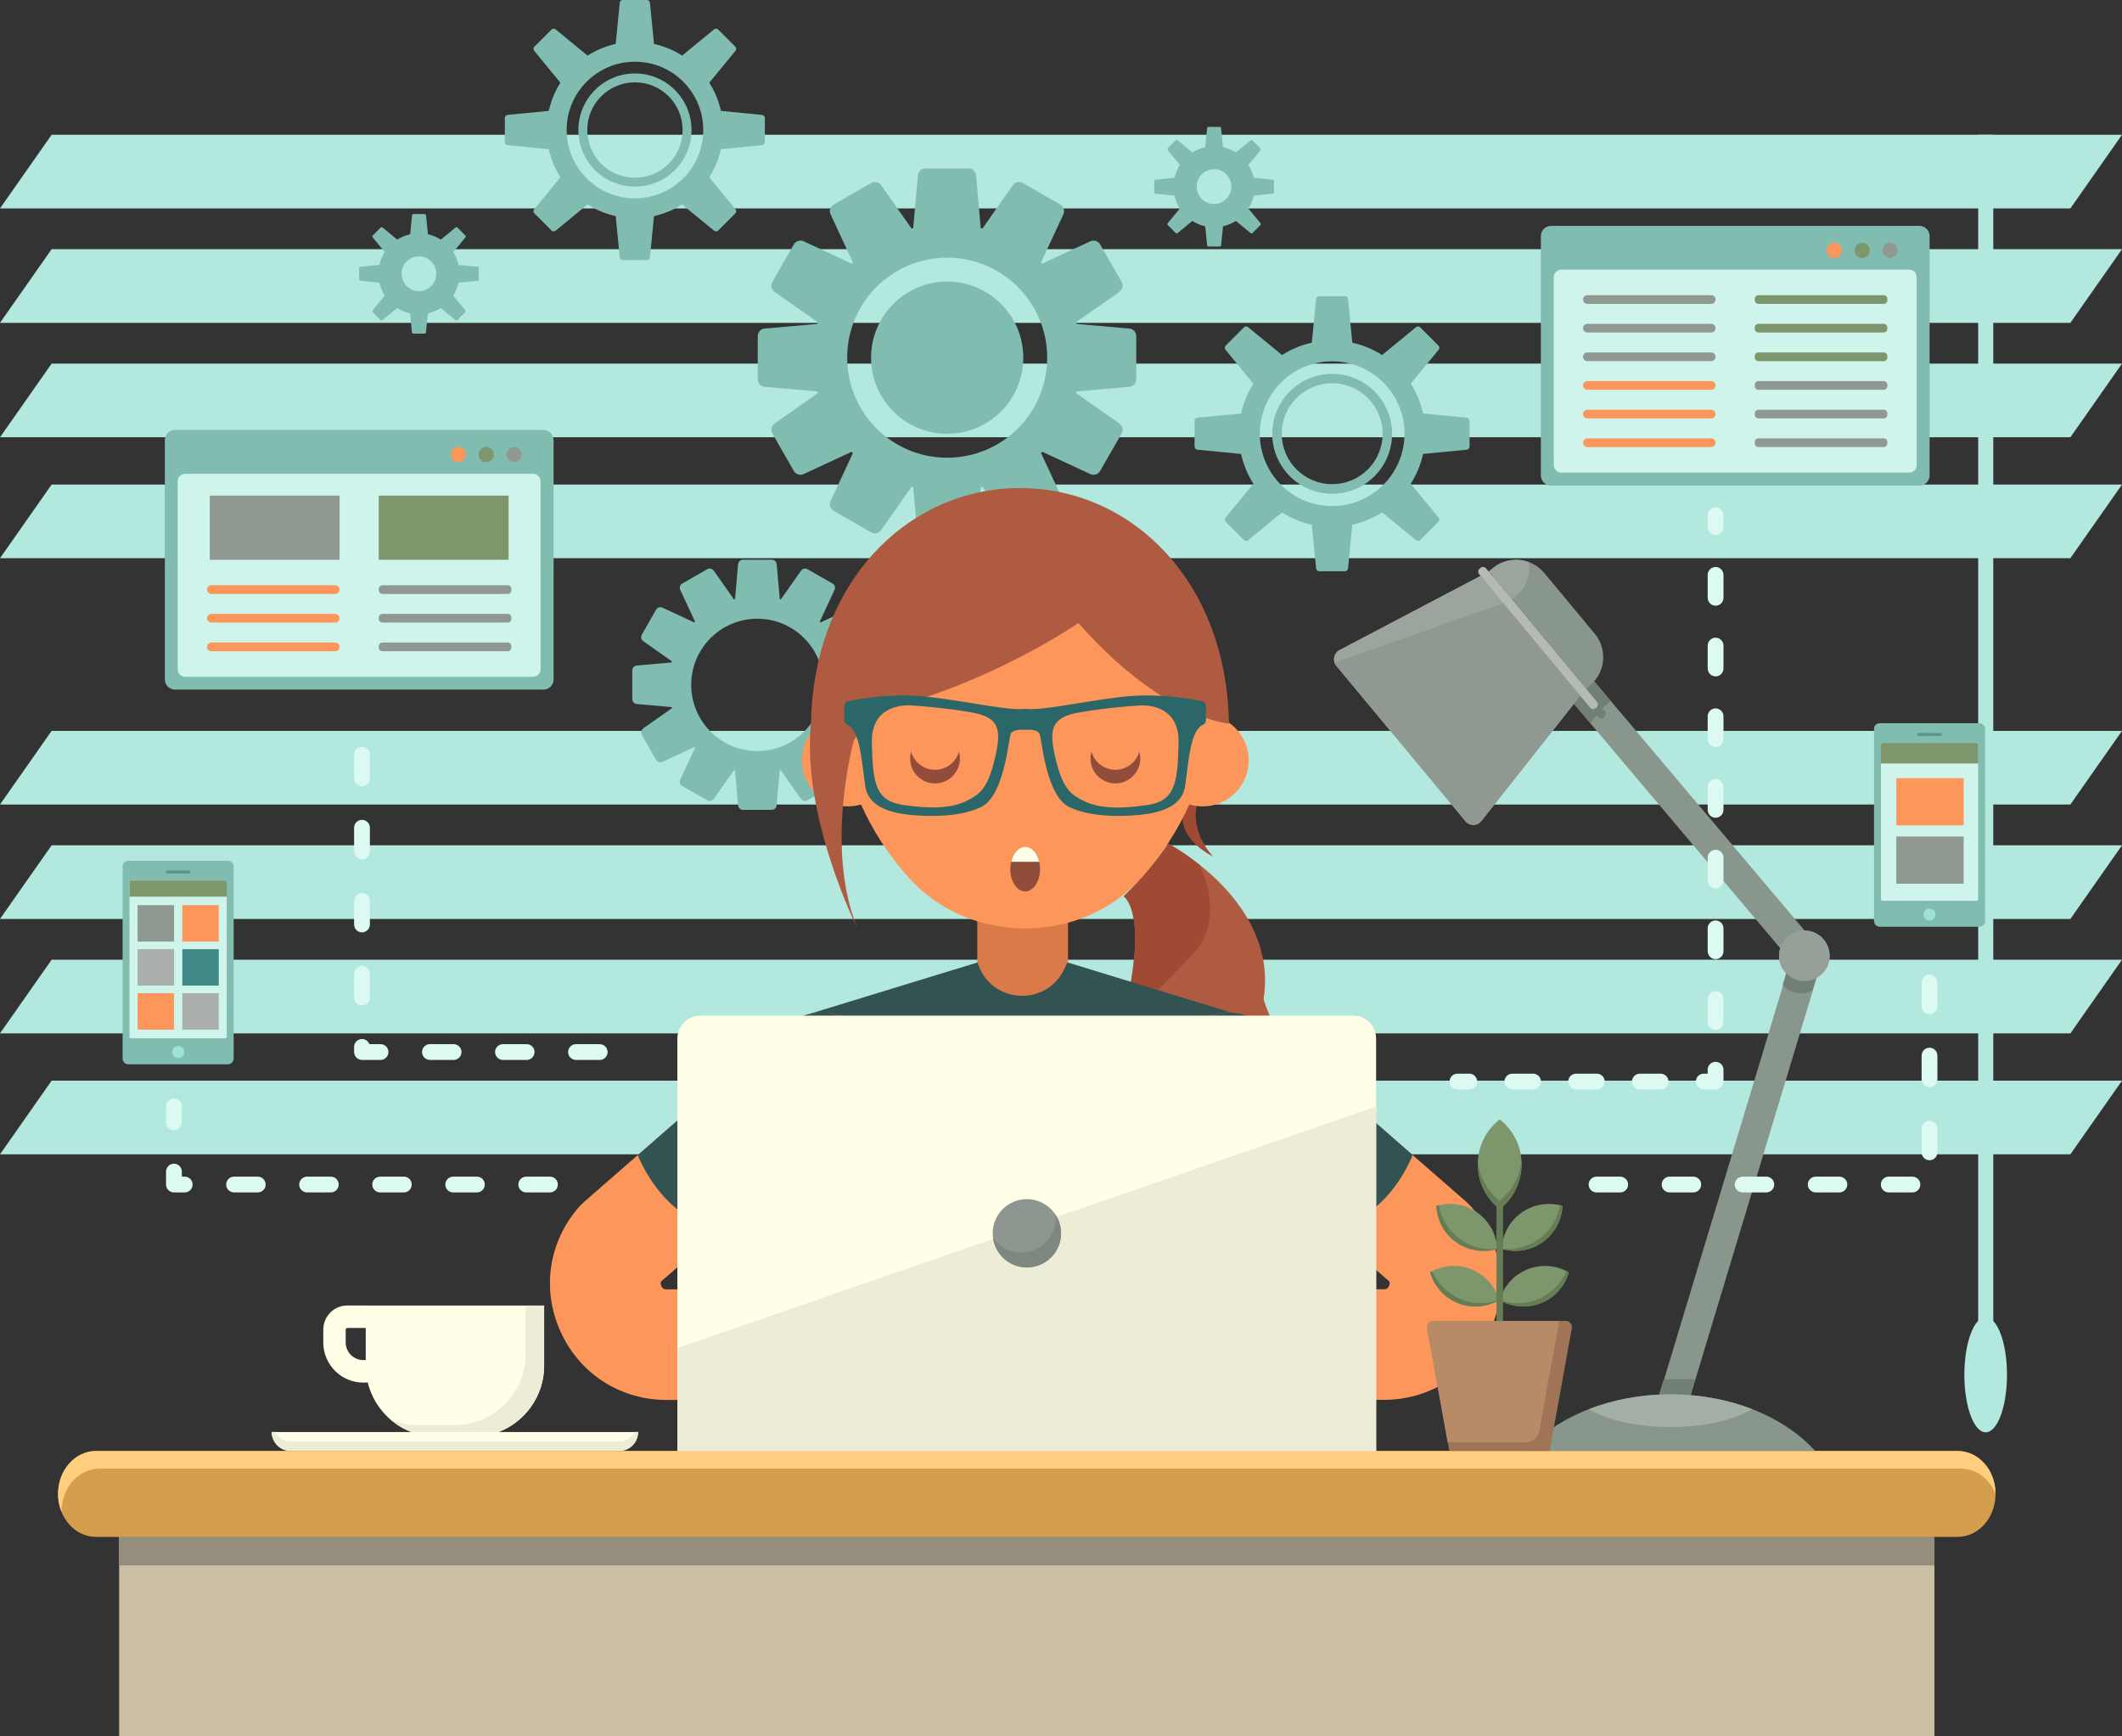 <?xml version="1.0" encoding="UTF-8" standalone="no"?>
<svg
   xmlns:dc="http://purl.org/dc/elements/1.1/"
   xmlns:cc="http://creativecommons.org/ns#"
   xmlns:rdf="http://www.w3.org/1999/02/22-rdf-syntax-ns#"
   xmlns:svg="http://www.w3.org/2000/svg"
   xmlns="http://www.w3.org/2000/svg"
   xmlns:sodipodi="http://sodipodi.sourceforge.net/DTD/sodipodi-0.dtd"
   xmlns:inkscape="http://www.inkscape.org/namespaces/inkscape"
   version="1.1"
   id="Layer_1"
   x="0px"
   y="0px"
   width="2149.6"
   height="1758.4"
   viewBox="0 0 2149.6 1758.4"
   xml:space="preserve"
   sodipodi:docname="developers.svg"
   inkscape:version="1.0.1 (0767f8302a, 2020-10-17)"><rect x="0" y="0" width="2149.6" height="1758.4" fill="#333333" stroke="none"/><defs
   id="defs405">
	
	
	
	
	
	
	
	
	
	
	
	
	
	
	
	
	
	
	
	
	
	
	
	
	
	
	
	
</defs><sodipodi:namedview
   pagecolor="#ffffff"
   bordercolor="#666666"
   borderopacity="1"
   objecttolerance="10"
   gridtolerance="10"
   guidetolerance="10"
   inkscape:pageopacity="0"
   inkscape:pageshadow="2"
   inkscape:window-width="2880"
   inkscape:window-height="1551"
   id="namedview403"
   showgrid="false"
   fit-margin-top="0"
   fit-margin-left="0"
   fit-margin-right="0"
   fit-margin-bottom="0"
   inkscape:zoom="0.43866667"
   inkscape:cx="1075.7"
   inkscape:cy="758.2"
   inkscape:window-x="1920"
   inkscape:window-y="0"
   inkscape:window-maximized="1"
   inkscape:current-layer="Layer_1" />
<style
   type="text/css"
   id="style2">
	.st0{fill:#9EE2D5;}
	.st1{fill:#B3E8DE;}
	.st2{fill:#80BCB0;}
	.st3{fill:#FFFFE7;}
	.st4{fill:#EDECD6;}
	.st5{fill:#D59E4C;}
	.st6{fill:#CABFA3;}
	.st7{fill:#968E7C;}
	.st8{fill:#FFCE7F;}
	.st9{fill:#DB7A49;}
	.st10{fill:#A04935;}
	.st11{fill:#AF5B41;}
	.st12{fill:#FD965B;}
	.st13{fill:#2B6668;}
	.st14{fill:#335352;}
	.st15{fill:#8D978F;}
	.st16{fill:#7E8780;}
	.st17{fill:#914C3A;}
	.st18{fill:#89968C;}
	.st19{fill:#97A098;}
	.st20{fill:#717F74;}
	.st21{fill:#B6BAB6;}
	.st22{fill:#9BA59D;}
	.st23{fill:#A3AFA5;}
	.st24{fill:#8F9991;}
	.st25{fill:#A07457;}
	.st26{fill:#B78B68;}
	.st27{fill:#7D966C;}
	.st28{fill:#667C55;}
	.st29{fill:#CEF4EC;}
	.st30{fill:#609389;}
	.st31{fill:#AAAFAB;}
	.st32{fill:#3F8989;}
	.st33{fill:#DCF9F2;}
</style>
<g
   id="g30"
   transform="translate(-424.3,-241.8)">
		<g
   id="g18">
			<polygon
   class="st1"
   points="424.3,1056.7 2521.6,1056.7 2573.9,982.1 476.6,982.1 "
   id="polygon6" />
			<polygon
   class="st1"
   points="424.3,1172.6 2521.6,1172.6 2573.9,1098 476.6,1098 "
   id="polygon8" />
			<polygon
   class="st1"
   points="424.3,1288.5 2521.6,1288.5 2573.9,1213.9 476.6,1213.9 "
   id="polygon10" />
			<polygon
   class="st1"
   points="424.3,1411 2521.6,1411 2573.9,1336.4 476.6,1336.4 "
   id="polygon12" />
			<rect
   x="2428.2"
   y="378.3"
   class="st1"
   width="15.3"
   height="1220.4"
   id="rect14" />
			<ellipse
   class="st1"
   cx="2435.8"
   cy="1634.3"
   rx="21.6"
   ry="58.3"
   id="ellipse16" />
		</g>
		<g
   id="g28">
			<polygon
   class="st1"
   points="424.3,452.9 2521.6,452.9 2573.9,378.3 476.6,378.3 "
   id="polygon20" />
			<polygon
   class="st1"
   points="424.3,568.8 2521.6,568.8 2573.9,494.2 476.6,494.2 "
   id="polygon22" />
			<polygon
   class="st1"
   points="424.3,684.7 2521.6,684.7 2573.9,610.1 476.6,610.1 "
   id="polygon24" />
			<polygon
   class="st1"
   points="424.3,807.2 2521.6,807.2 2573.9,732.6 476.6,732.6 "
   id="polygon26" />
		</g>
	</g><g
   id="g58"
   transform="translate(-424.3,-241.8)">
		<g
   id="g34">
			<path
   class="st2"
   d="m 1313.7,915.9 -35.3,-3.1 c -0.1,-0.4 -0.2,-0.8 -0.3,-1.1 l 29,-20.4 c 2.2,-1.5 2.8,-4.4 1.5,-6.7 l -7.2,-12.6 -7.2,-12.6 c -1.3,-2.3 -4.1,-3.2 -6.5,-2.1 l -32.2,15 c -0.3,-0.3 -0.6,-0.6 -0.8,-0.8 l 15,-32.2 c 1.1,-2.4 0.2,-5.2 -2.1,-6.5 l -12.6,-7.2 -12.6,-7.2 c -2.3,-1.3 -5.2,-0.7 -6.7,1.5 l -20.4,29 c -0.4,-0.1 -0.8,-0.2 -1.1,-0.3 l -3.1,-35.3 c -0.2,-2.6 -2.4,-4.6 -5,-4.6 h -14.5 -14.6 c -2.6,0 -4.8,2 -5,4.6 l -3.1,35.3 c -0.4,0.1 -0.8,0.2 -1.1,0.3 l -20.4,-29 c -1.5,-2.2 -4.4,-2.8 -6.7,-1.5 l -12.6,7.2 -12.6,7.2 c -2.3,1.3 -3.2,4.1 -2.1,6.5 l 15,32.2 c -0.3,0.3 -0.6,0.6 -0.8,0.8 l -32.2,-15 c -2.4,-1.1 -5.2,-0.2 -6.5,2.1 l -7.2,12.6 -7.2,12.6 c -1.3,2.3 -0.7,5.2 1.5,6.7 l 29,20.4 c -0.1,0.4 -0.2,0.8 -0.3,1.1 l -35.3,3.1 c -2.6,0.2 -4.6,2.4 -4.6,5 v 14.5 14.5 c 0,2.6 2,4.8 4.6,5 l 35.3,3.1 c 0.1,0.4 0.2,0.8 0.3,1.1 l -29,20.4 c -2.1,1.5 -2.8,4.4 -1.5,6.7 l 7.2,12.6 7.2,12.6 c 1.3,2.3 4.1,3.2 6.5,2.1 l 32.2,-15 c 0.3,0.3 0.6,0.6 0.8,0.8 l -15,32.2 c -1.1,2.4 -0.2,5.2 2.1,6.5 l 12.6,7.2 12.6,7.2 c 2.3,1.3 5.2,0.7 6.7,-1.5 l 20.4,-29 c 0.4,0.1 0.8,0.2 1.1,0.3 l 3.1,35.3 c 0.2,2.6 2.4,4.6 5,4.6 h 14.5 14.5 c 2.6,0 4.8,-2 5,-4.6 l 3.1,-35.3 c 0.4,-0.1 0.8,-0.2 1.1,-0.3 l 20.4,29 c 1.5,2.2 4.4,2.8 6.7,1.5 l 12.6,-7.2 12.6,-7.2 c 2.3,-1.3 3.2,-4.1 2.1,-6.5 l -15,-32.2 c 0.3,-0.3 0.6,-0.6 0.8,-0.8 l 32.2,15 c 2.4,1.1 5.2,0.2 6.5,-2.1 l 7.2,-12.6 7.2,-12.6 c 1.3,-2.3 0.7,-5.2 -1.5,-6.7 l -29,-20.4 c 0.1,-0.4 0.2,-0.8 0.3,-1.1 l 35.3,-3.1 c 2.6,-0.2 4.6,-2.4 4.6,-5 v -14.5 -14.5 c 0.1,-2.6 -1.9,-4.8 -4.5,-5 z m -122.2,86.6 c -37,0 -67,-30 -67,-67 0,-37 30,-67 67,-67 37,0 67,30 67,67 0,37 -29.9,67 -67,67 z"
   id="path32" />
		</g>
		<g
   id="g40">
			<path
   class="st2"
   d="m 1568.3,574.6 -53.4,-4.7 c -0.2,-0.6 -0.3,-1.2 -0.5,-1.7 l 43.9,-30.8 c 3.2,-2.3 4.2,-6.7 2.2,-10.1 l -10.9,-19 -10.9,-19 c -2,-3.4 -6.3,-4.8 -9.9,-3.1 l -48.6,22.6 c -0.4,-0.4 -0.8,-0.8 -1.3,-1.3 l 22.6,-48.6 c 1.7,-3.6 0.3,-7.9 -3.1,-9.9 l -19,-10.9 -19,-10.9 c -3.4,-2 -7.8,-1 -10.1,2.2 l -30.8,43.9 c -0.6,-0.2 -1.1,-0.3 -1.7,-0.5 l -4.7,-53.4 c -0.3,-4 -3.7,-7 -7.6,-7 h -21.9 -21.9 c -4,0 -7.3,3 -7.6,7 l -4.7,53.4 c -0.6,0.2 -1.2,0.3 -1.7,0.5 l -30.8,-43.9 c -2.3,-3.2 -6.7,-4.2 -10.1,-2.2 l -19,10.9 -19,10.9 c -3.4,2 -4.8,6.3 -3.1,9.9 l 22.6,48.6 c -0.4,0.4 -0.8,0.8 -1.3,1.3 l -48.6,-22.6 c -3.6,-1.7 -7.9,-0.3 -9.9,3.1 l -10.9,19 -10.9,19 c -2,3.4 -1,7.8 2.2,10.1 l 43.9,30.8 c -0.2,0.6 -0.3,1.1 -0.5,1.7 l -53.4,4.7 c -4,0.3 -7,3.7 -7,7.6 v 21.9 21.9 c 0,4 3,7.3 7,7.6 l 53.4,4.7 c 0.2,0.6 0.3,1.2 0.5,1.7 l -43.9,30.8 c -3.2,2.3 -4.2,6.7 -2.2,10.1 l 10.9,19 10.9,19 c 2,3.4 6.3,4.8 9.9,3.1 l 48.6,-22.6 c 0.4,0.4 0.8,0.8 1.3,1.3 l -22.6,48.6 c -1.7,3.6 -0.3,7.9 3.1,9.9 l 19,10.9 19,10.9 c 3.4,2 7.8,1 10.1,-2.2 l 30.8,-43.9 c 0.6,0.2 1.1,0.3 1.7,0.5 l 4.7,53.4 c 0.3,4 3.7,7 7.6,7 h 21.9 21.9 c 4,0 7.3,-3 7.6,-7 l 4.7,-53.4 c 0.6,-0.2 1.2,-0.3 1.7,-0.5 l 30.8,43.9 c 2.3,3.2 6.7,4.2 10.1,2.2 l 19,-10.9 19,-10.9 c 3.4,-2 4.8,-6.3 3.1,-9.9 l -22.6,-48.6 c 0.4,-0.4 0.8,-0.8 1.3,-1.3 l 48.6,22.6 c 3.6,1.7 7.9,0.3 9.9,-3.1 l 10.9,-19 10.9,-19 c 2,-3.4 1,-7.8 -2.2,-10.1 L 1514.4,640 c 0.2,-0.6 0.3,-1.1 0.5,-1.7 l 53.4,-4.7 c 4,-0.3 7,-3.7 7,-7.6 v -21.9 -21.9 c 0,-4 -3,-7.3 -7,-7.6 z m -184.5,130.8 c -55.9,0 -101.3,-45.3 -101.3,-101.3 0,-56 45.3,-101.3 101.3,-101.3 55.9,0 101.3,45.3 101.3,101.3 0,56 -45.3,101.3 -101.3,101.3 z"
   id="path36" />
			<circle
   class="st2"
   cx="1383.8"
   cy="604.1"
   r="77.1"
   id="circle38" />
		</g>
		<g
   id="g46">
			<path
   class="st2"
   d="m 1196.3,358.2 -41.7,-4.1 c -2.3,-10.3 -6.3,-19.9 -11.8,-28.5 l 26.6,-32.4 c 1,-1.2 0.9,-3 -0.2,-4.1 l -8.7,-8.7 -8.7,-8.7 c -1.1,-1.1 -2.9,-1.2 -4.1,-0.2 l -32.4,26.6 c -8.6,-5.5 -18.2,-9.5 -28.5,-11.8 l -4.1,-41.7 c -0.2,-1.6 -1.5,-2.8 -3,-2.8 h -12.3 -12.3 c -1.6,0 -2.9,1.2 -3,2.8 l -4.1,41.7 c -10.3,2.3 -19.9,6.3 -28.5,11.8 l -32.4,-26.6 c -1.2,-1 -3,-0.9 -4.1,0.2 l -8.7,8.7 -8.7,8.7 c -1.1,1.1 -1.2,2.9 -0.2,4.1 l 26.6,32.4 c -5.5,8.6 -9.5,18.2 -11.8,28.5 l -41.7,4.1 c -1.6,0.2 -2.8,1.5 -2.8,3 v 12.3 12.3 c 0,1.6 1.2,2.9 2.8,3 l 41.7,4.1 c 2.3,10.3 6.3,19.9 11.8,28.5 l -26.6,32.4 c -1,1.2 -0.9,3 0.2,4.1 l 8.7,8.7 8.7,8.7 c 1.1,1.1 2.9,1.2 4.1,0.2 l 32.4,-26.6 c 8.6,5.5 18.2,9.5 28.5,11.8 l 4.1,41.7 c 0.2,1.6 1.5,2.8 3,2.8 h 12.3 12.3 c 1.6,0 2.9,-1.2 3,-2.8 l 4.1,-41.7 c 10.3,-2.3 19.9,-6.3 28.5,-11.8 l 32.4,26.6 c 1.2,1 3,0.9 4.1,-0.2 l 8.7,-8.7 8.7,-8.7 c 1.1,-1.1 1.2,-2.9 0.2,-4.1 l -26.6,-32.4 c 5.5,-8.6 9.5,-18.2 11.8,-28.5 l 41.7,-4.1 c 1.6,-0.2 2.8,-1.5 2.8,-3 v -12.3 -12.3 c 0,-1.5 -1.2,-2.8 -2.8,-3 z m -128.8,84.5 c -38.2,0 -69.2,-31 -69.2,-69.2 0,-38.2 31,-69.2 69.2,-69.2 38.2,0 69.2,31 69.2,69.2 0,38.2 -31,69.2 -69.2,69.2 z"
   id="path42" />
			<path
   class="st2"
   d="m 1067.5,316.2 c -31.7,0 -57.3,25.7 -57.3,57.3 0,31.7 25.7,57.3 57.3,57.3 31.7,0 57.3,-25.7 57.3,-57.3 0,-31.6 -25.6,-57.3 -57.3,-57.3 z m 0,105.6 c -26.7,0 -48.3,-21.6 -48.3,-48.3 0,-26.7 21.6,-48.3 48.3,-48.3 26.7,0 48.3,21.6 48.3,48.3 0,26.7 -21.6,48.3 -48.3,48.3 z"
   id="path44" />
		</g>
		<g
   id="g52">
			<path
   class="st2"
   d="m 1910.1,664.9 -44.2,-4.3 c -2.4,-10.9 -6.7,-21.1 -12.5,-30.2 l 28.2,-34.3 c 1.1,-1.3 1,-3.2 -0.2,-4.3 l -9.2,-9.2 -9.2,-9.2 c -1.2,-1.2 -3.1,-1.3 -4.3,-0.2 l -34.3,28.2 c -9.1,-5.8 -19.3,-10.1 -30.2,-12.5 l -4.3,-44.2 c -0.2,-1.7 -1.6,-2.9 -3.2,-2.9 h -13 -13 c -1.7,0 -3.1,1.3 -3.2,2.9 l -4.3,44.2 c -10.9,2.4 -21.1,6.7 -30.2,12.5 l -34.3,-28.2 c -1.3,-1.1 -3.2,-1 -4.3,0.2 l -9.2,9.2 -9.2,9.2 c -1.2,1.2 -1.3,3.1 -0.2,4.3 l 28.2,34.3 c -5.8,9.1 -10.1,19.3 -12.5,30.2 l -44.2,4.3 c -1.7,0.2 -2.9,1.6 -2.9,3.2 v 13 13 c 0,1.7 1.3,3.1 2.9,3.2 l 44.2,4.3 c 2.4,10.9 6.7,21.1 12.5,30.2 l -28.2,34.3 c -1.1,1.3 -1,3.2 0.2,4.3 l 9.2,9.2 9.2,9.2 c 1.2,1.2 3.1,1.3 4.3,0.2 l 34.3,-28.2 c 9.1,5.8 19.3,10.1 30.2,12.5 l 4.3,44.2 c 0.2,1.7 1.6,2.9 3.2,2.9 h 13 13 c 1.7,0 3.1,-1.3 3.2,-2.9 l 4.3,-44.2 c 10.9,-2.4 21.1,-6.7 30.2,-12.5 l 34.3,28.2 c 1.3,1.1 3.2,1 4.3,-0.2 l 9.2,-9.2 9.2,-9.2 c 1.2,-1.2 1.3,-3.1 0.2,-4.3 l -28.2,-34.3 c 5.8,-9.1 10.1,-19.3 12.5,-30.2 l 44.2,-4.3 c 1.7,-0.2 2.9,-1.6 2.9,-3.2 v -13 -13 c 0,-1.6 -1.2,-3 -2.9,-3.2 z m -136.3,89.5 c -40.5,0 -73.3,-32.8 -73.3,-73.3 0,-40.5 32.8,-73.3 73.3,-73.3 40.5,0 73.3,32.8 73.3,73.3 -0.1,40.5 -32.9,73.3 -73.3,73.3 z"
   id="path48" />
			<path
   class="st2"
   d="m 1773.8,620.5 c -33.5,0 -60.7,27.2 -60.7,60.7 0,33.5 27.2,60.7 60.7,60.7 33.5,0 60.7,-27.2 60.7,-60.7 -0.1,-33.6 -27.2,-60.7 -60.7,-60.7 z m 0,111.7 c -28.2,0 -51.1,-22.9 -51.1,-51.1 0,-28.2 22.9,-51.1 51.1,-51.1 28.2,0 51.1,22.9 51.1,51.1 0,28.3 -22.9,51.1 -51.1,51.1 z"
   id="path50" />
		</g>
		<path
   class="st2"
   d="m 1713.5,423.8 -19.2,-1.9 c -1.1,-4.7 -2.9,-9.2 -5.4,-13.1 l 12.3,-14.9 c 0.5,-0.6 0.4,-1.4 -0.1,-1.9 l -4,-4 -4,-4 c -0.5,-0.5 -1.3,-0.6 -1.9,-0.1 l -14.9,12.3 c -4,-2.5 -8.4,-4.4 -13.1,-5.4 l -1.9,-19.2 c -0.1,-0.7 -0.7,-1.3 -1.4,-1.3 h -5.7 -5.7 c -0.7,0 -1.3,0.5 -1.4,1.3 l -1.9,19.2 c -4.7,1.1 -9.2,2.9 -13.1,5.4 l -14.9,-12.3 c -0.6,-0.5 -1.4,-0.4 -1.9,0.1 l -4,4 -4,4 c -0.5,0.5 -0.6,1.3 -0.1,1.9 l 12.3,14.9 c -2.5,4 -4.4,8.4 -5.4,13.1 l -19.2,1.9 c -0.7,0.1 -1.3,0.7 -1.3,1.4 v 5.7 5.7 c 0,0.7 0.5,1.3 1.3,1.4 l 19.2,1.9 c 1.1,4.7 2.9,9.2 5.4,13.1 l -12.3,14.9 c -0.5,0.6 -0.4,1.4 0.1,1.9 l 4,4 4,4 c 0.5,0.5 1.3,0.6 1.9,0.1 l 14.9,-12.3 c 4,2.5 8.4,4.4 13.1,5.4 l 1.9,19.2 c 0.1,0.7 0.7,1.3 1.4,1.3 h 5.7 5.7 c 0.7,0 1.3,-0.5 1.4,-1.3 l 1.9,-19.2 c 4.7,-1.1 9.2,-2.9 13.1,-5.4 l 14.9,12.3 c 0.6,0.5 1.4,0.4 1.9,-0.1 l 4,-4 4,-4 c 0.5,-0.5 0.6,-1.3 0.1,-1.9 L 1688.9,453 c 2.5,-4 4.4,-8.4 5.4,-13.1 l 19.2,-1.9 c 0.7,-0.1 1.3,-0.7 1.3,-1.4 v -5.7 -5.7 c 0,-0.7 -0.6,-1.3 -1.3,-1.4 z m -59.4,24.6 c -9.7,0 -17.6,-7.9 -17.6,-17.6 0,-9.7 7.9,-17.6 17.6,-17.6 9.7,0 17.6,7.9 17.6,17.6 0,9.7 -7.9,17.6 -17.6,17.6 z"
   id="path54" />
		<path
   class="st2"
   d="m 908.1,512.1 -19.2,-1.9 c -1.1,-4.7 -2.9,-9.2 -5.4,-13.1 l 12.3,-14.9 c 0.5,-0.6 0.4,-1.4 -0.1,-1.9 l -4,-4 -4,-4 c -0.5,-0.5 -1.3,-0.6 -1.9,-0.1 l -14.9,12.3 c -4,-2.5 -8.4,-4.4 -13.1,-5.4 l -1.9,-19.2 c -0.1,-0.7 -0.7,-1.3 -1.4,-1.3 h -5.7 -5.7 c -0.7,0 -1.3,0.5 -1.4,1.3 l -1.9,19.2 c -4.7,1.1 -9.2,2.9 -13.1,5.4 l -14.9,-12.3 c -0.6,-0.5 -1.4,-0.4 -1.9,0.1 l -4,4 -4,4 c -0.5,0.5 -0.6,1.3 -0.1,1.9 L 814,497 c -2.5,4 -4.4,8.4 -5.4,13.1 l -19.2,1.9 c -0.7,0.1 -1.3,0.7 -1.3,1.4 v 5.7 5.7 c 0,0.7 0.5,1.3 1.3,1.4 l 19.2,1.9 c 1.1,4.7 2.9,9.2 5.4,13.1 l -12.3,14.9 c -0.5,0.6 -0.4,1.4 0.1,1.9 l 4,4 4,4 c 0.5,0.5 1.3,0.6 1.9,0.1 l 14.9,-12.3 c 4,2.5 8.4,4.4 13.1,5.4 l 1.9,19.2 c 0.1,0.7 0.7,1.3 1.4,1.3 h 5.7 5.7 c 0.7,0 1.3,-0.5 1.4,-1.3 l 1.9,-19.2 c 4.7,-1.1 9.2,-2.9 13.1,-5.4 l 14.9,12.3 c 0.6,0.5 1.4,0.4 1.9,-0.1 l 4,-4 4,-4 c 0.5,-0.5 0.6,-1.3 0.1,-1.9 l -12.3,-14.9 c 2.5,-4 4.4,-8.4 5.4,-13.1 l 19.2,-1.9 c 0.7,-0.1 1.3,-0.7 1.3,-1.4 v -5.7 -5.7 c 0.1,-0.7 -0.4,-1.3 -1.2,-1.3 z m -59.4,24.6 c -9.7,0 -17.6,-7.9 -17.6,-17.6 0,-9.7 7.9,-17.6 17.6,-17.6 9.7,0 17.6,7.9 17.6,17.6 0,9.7 -7.9,17.6 -17.6,17.6 z"
   id="path56" />
	</g><g
   id="g324"
   transform="translate(-424.3,-241.8)">
		<g
   id="g212">
			<g
   id="g70">
				<path
   class="st3"
   d="m 794.8,1625 c 0,39.8 32.3,72.1 72.1,72.1 h 36.5 c 39.8,0 72.1,-32.3 72.1,-72.1 v -60.8 H 794.8 Z"
   id="path60" />
				<path
   class="st4"
   d="m 956.8,1613.2 c 0,39.8 -32.3,72.1 -72.1,72.1 h -36.5 c -10.2,0 -19.9,-2.1 -28.7,-6 12.7,11.1 29.3,17.8 47.4,17.8 h 36.5 c 39.8,0 72.1,-32.3 72.1,-72.1 v -60.8 h -18.7 z"
   id="path62" />
				<path
   class="st3"
   d="m 718.8,1711.5 h 332.7 c 10.6,0 19.2,-8.6 19.2,-19.2 H 699.5 c 0,10.5 8.7,19.2 19.3,19.2 z"
   id="path64" />
				<path
   class="st4"
   d="M 1051.5,1701.8 H 718.8 c -7.1,0 -13.3,-3.9 -16.6,-9.6 h -2.6 c 0,10.6 8.6,19.2 19.2,19.2 h 332.7 c 10.6,0 19.2,-8.6 19.2,-19.2 h -2.6 c -3.3,5.8 -9.5,9.6 -16.6,9.6 z"
   id="path66" />
				<path
   class="st3"
   d="m 776.2,1586.9 h 18.6 c 6.3,0 11.4,-5.1 11.4,-11.4 0,-6.3 -5.1,-11.4 -11.4,-11.4 h -18.6 c -13.4,0 -24.4,10.9 -24.4,24.4 v 13.2 c 0,22.3 18.2,40.5 40.5,40.5 h 2.5 c 6.3,0 11.4,-5.1 11.4,-11.4 0,-6.3 -5.1,-11.4 -11.4,-11.4 h -2.5 c -9.8,0 -17.8,-8 -17.8,-17.8 v -13.2 c 0,-0.7 0.8,-1.5 1.7,-1.5 z"
   id="path68" />
			</g>
			<g
   id="g82">
				<g
   id="g78">
					<path
   class="st5"
   d="M 2407.4,1711.5 H 521.5 c -21.2,0 -38.4,19.5 -38.4,43.5 0,24 17.2,43.5 38.4,43.5 h 1885.9 c 21.2,0 38.4,-19.5 38.4,-43.5 0.1,-24.1 -17.1,-43.5 -38.4,-43.5 z"
   id="path72" />
					<rect
   x="545"
   y="1798.4"
   class="st6"
   width="1838.9"
   height="201.8"
   id="rect74" />
					<rect
   x="545"
   y="1798.4"
   class="st7"
   width="1838.9"
   height="29"
   id="rect76" />
				</g>
				<path
   class="st8"
   d="M 2407.4,1711.5 H 521.5 c -21.2,0 -38.4,19.5 -38.4,43.5 0,6.5 1.3,12.6 3.5,18.2 0,-0.1 0,-0.2 0,-0.3 v 0 c 0,-24 17.2,-43.5 38.4,-43.5 h 1885.9 c 15.5,0 28.8,10.4 34.9,25.3 -0.1,-23.9 -17.2,-43.2 -38.4,-43.2 z"
   id="path80" />
			</g>
			<g
   id="g138">
				<rect
   x="1414.3"
   y="1162.6"
   class="st9"
   width="91.9"
   height="125.1"
   id="rect84" />
				<path
   class="st10"
   d="m 1636.5,1058.6 c 0,0 -9.9,-19.3 -13.9,7.5 -4,26.8 30.4,43.2 30.4,43.2 -23.4,-26.3 -16.5,-50.7 -16.5,-50.7 z"
   id="path86" />
				<path
   class="st11"
   d="m 1607.8,1096.4 v 0 c -14,19.9 -29.3,37.8 -45.1,53.3 v 0 c 0,0 31.9,19.4 -10.6,159.4 -42.5,140 97.9,235.6 97.9,235.6 -43,-119.2 -22.2,-123.3 40.2,-248.1 62.4,-124.8 -82.4,-200.2 -82.4,-200.2 z"
   id="path88" />
				<path
   class="st10"
   d="m 1607.8,1096.4 v 0 c -14,19.9 -29.3,37.8 -45.1,53.3 v 0 c 0,0 31.9,19.4 -10.6,159.4 -6.2,20.6 -8.5,40.2 -7.9,58.7 v 0 c 16.2,-99.7 41.1,-109.1 88.2,-159.1 26,-27.6 19,-63.8 7.4,-90.6 -17.6,-14.2 -32,-21.7 -32,-21.7 z"
   id="path90" />
				<path
   class="st12"
   d="m 1462.8,789 c -97.4,0 -186.7,63.5 -186.7,177.7 0,60.2 29.1,119.7 68.6,163.9 61.5,68.8 174.7,68.8 236.2,0 39.5,-44.2 68.6,-103.8 68.6,-163.9 C 1649.6,852.5 1560.2,789 1462.8,789 Z"
   id="path92" />
				<circle
   class="st12"
   cx="1642.6"
   cy="1012"
   r="46.6"
   id="circle94" />
				<circle
   class="st12"
   cx="1283.1"
   cy="1012"
   r="46.6"
   id="circle96" />
				<path
   class="st11"
   d="m 1603.8,800.1 c -0.1,-0.1 -0.2,-0.2 -0.3,-0.3 -31.3,-33.2 -71.5,-54.5 -115.1,-61.3 -0.3,-0.1 -0.7,-0.1 -1,-0.1 -3,-0.5 -6.1,-0.9 -9.2,-1.2 -1.2,-0.1 -2.4,-0.2 -3.7,-0.3 -2.2,-0.2 -4.4,-0.4 -6.6,-0.5 -3.4,-0.2 -6.9,-0.3 -10.4,-0.3 -2.9,0 -5.8,0.1 -8.6,0.2 -1,0 -2.1,0.1 -3.1,0.1 -2.2,0.1 -4.3,0.3 -6.5,0.5 -1.8,0.2 -3.7,0.4 -5.5,0.6 0,0 -0.1,0 -0.1,0 0,0 0,0 0,0 -101.1,12.2 -185.4,101.6 -187.9,237 -9.5,94.7 47.1,207.7 47.1,207.7 -33.7,-82.4 -3.8,-189.9 -3.8,-189.9 8.8,-16.9 24.2,-29.5 42.6,-34.7 30.1,-8.6 61.7,-20.1 93.6,-34.6 33.4,-15.2 64.2,-32.2 91.5,-50.1 50.9,58.1 108.2,95.5 152.4,101.9 -1.1,-73.4 -26.4,-133.2 -65.4,-174.7 0,0 0,0 0,0 z"
   id="path98" />
				<path
   class="st11"
   d="m 1696.3,1222.3 -17.4,-0.1 c 0,0 -7.5,20.6 15.1,60.4 22.6,39.8 53.2,28.3 53.2,28.3 -38,-9.1 -50.9,-88.6 -50.9,-88.6 z"
   id="path100" />
				<g
   id="g108">
					<path
   class="st13"
   d="m 1642.4,952.2 c -10.9,-2.4 -45.7,-9.1 -83.9,-4.3 -46.2,5.8 -77.6,13.7 -95.7,11.9 -18.1,1.8 -49.5,-6.1 -95.7,-11.9 -38.2,-4.8 -73,1.9 -83.9,4.3 -2.1,0.5 -3.5,2.3 -3.5,4.4 v 15 c 0,1.8 1,3.4 2.7,4.1 13.6,5.9 14.8,38.7 18.4,62.4 3.8,25.2 35.1,30 67.6,30.1 21.2,0.1 37.5,-3.2 49.3,-8.7 24.1,-11.1 28.2,-69.2 30.5,-74.4 2.3,-5.2 14.6,-4.1 14.6,-4.1 0,0 12.3,-1.2 14.6,4.1 2.3,5.3 6.4,63.3 30.5,74.4 11.8,5.4 28.2,8.8 49.3,8.7 32.5,-0.2 63.8,-5 67.6,-30.1 3.6,-23.7 4.8,-56.5 18.4,-62.4 1.6,-0.7 2.7,-2.4 2.7,-4.1 v -15 c 0.1,-2.1 -1.4,-3.9 -3.5,-4.4 z"
   id="path102" />
					<path
   class="st12"
   d="m 1407.5,963.2 c -26.8,-4.5 -50.6,-6.3 -57.1,-6.7 -0.8,-0.1 -1.6,-0.1 -2.4,-0.2 -5.6,-0.4 -41.3,-1.7 -40.5,37.7 0.9,42.7 4.1,59.1 32.2,63.2 28.1,4.1 48.3,3.2 62.9,-3.8 14.6,-7 22.2,-12.9 29.5,-43.3 7.3,-30.4 4.2,-42 -24.6,-46.9 z"
   id="path104" />
					<path
   class="st12"
   d="m 1577.7,956.4 c -0.8,0.1 -1.6,0.1 -2.4,0.2 -6.5,0.4 -30.3,2.1 -57.1,6.7 -28.7,4.9 -31.9,16.5 -24.6,46.9 7.3,30.4 14.9,36.3 29.5,43.3 14.6,7 34.8,7.9 62.9,3.8 28.1,-4.1 31.3,-20.5 32.2,-63.2 0.8,-39.5 -34.9,-38.2 -40.5,-37.7 z"
   id="path106" />
				</g>
				<path
   class="st14"
   d="m 1502,1224.1 c -18.4,37.4 -72.9,34.3 -86.6,-5.1 -0.4,-1.3 -0.7,-2.1 -0.7,-2.4 l -169.8,52 V 1696 h 215.3 220.5 v -425.8 l -175,-53.6 z"
   id="path110" />
				<path
   class="st12"
   d="m 1286.1,1547.8 h -186.6 c -1.3,0 -3.8,0 -5.3,-3.4 -0.9,-2.1 -0.7,-3.6 -0.2,-4.6 l 199.6,-174.1 c 23.3,-20.3 25.7,-55.7 5.4,-79 -20.3,-23.3 -55.7,-25.7 -79,-5.4 l -203.6,177.5 c -1.8,1.6 -3.5,3.3 -5.1,5 -31.2,35.2 -38.6,83.6 -19.3,126.5 19.3,42.9 60.5,69.5 107.5,69.5 h 186.6 c 30.9,0 56,-25.1 56,-56 0,-31 -25,-56 -56,-56 z"
   id="path112" />
				<path
   class="st14"
   d="m 1220,1281.2 -149.7,130.6 c 12.2,28.8 35.8,62.3 81.5,77.5 l 141.8,-123.6 c 23.3,-20.3 25.7,-55.7 5.4,-79 -20.3,-23.4 -55.7,-25.8 -79,-5.5 z"
   id="path114" />
				<path
   class="st12"
   d="m 1909.2,1458.7 -203.6,-177.5 c -23.3,-20.3 -58.7,-17.9 -79,5.4 -20.3,23.3 -17.9,58.7 5.4,79 l 199.6,174.1 c 0.5,1.1 0.7,2.6 -0.2,4.6 -1.5,3.4 -4,3.4 -5.3,3.4 h -186.6 c -30.9,0 -56,25.1 -56,56 0,30.9 25.1,56 56,56 h 186.6 c 47,0 88.2,-26.6 107.5,-69.5 19.3,-42.9 11.9,-91.3 -19.3,-126.5 -1.6,-1.7 -3.3,-3.4 -5.1,-5 z"
   id="path116" />
				<path
   class="st14"
   d="m 1626.7,1286.6 c -20.3,23.3 -17.9,58.7 5.4,79 l 141.8,123.6 c 45.7,-15.2 69.4,-48.7 81.5,-77.5 l -149.7,-130.6 c -23.3,-20.2 -58.7,-17.8 -79,5.5 z"
   id="path118" />
				<g
   id="g128">
					<path
   class="st3"
   d="m 1795.1,1270.5 h -661.3 c -12.8,0 -23.3,10.4 -23.3,23.3 v 417.7 h 707.8 v -417.7 c 0.1,-12.9 -10.3,-23.3 -23.2,-23.3 z"
   id="path120" />
					<polygon
   class="st4"
   points="1110.6,1607.2 1110.6,1711.5 1818.4,1711.5 1818.4,1362.5 "
   id="polygon122" />
					<circle
   class="st15"
   cx="1464.5"
   cy="1491"
   r="34.6"
   id="circle124" />
					<path
   class="st16"
   d="m 1493.6,1475.9 c 0,19.1 -15.5,34.6 -34.6,34.6 -12,0 -22.6,-6.1 -28.8,-15.4 2,17.2 16.7,30.5 34.4,30.5 19.1,0 34.6,-15.5 34.6,-34.6 0,-7.1 -2.1,-13.7 -5.8,-19.2 0.1,1.3 0.2,2.7 0.2,4.1 z"
   id="path126" />
				</g>
				<path
   class="st17"
   d="m 1371.5,1021.5 c -11.5,0 -21.2,-7.7 -24.2,-18.3 -0.6,2.2 -1,4.5 -1,6.9 0,13.9 11.3,25.2 25.2,25.2 13.9,0 25.2,-11.3 25.2,-25.2 0,-2.4 -0.3,-4.7 -1,-6.9 -3,10.5 -12.7,18.3 -24.2,18.3 z"
   id="path130" />
				<path
   class="st17"
   d="m 1554.2,1021.5 c -11.5,0 -21.2,-7.7 -24.2,-18.3 -0.6,2.2 -1,4.5 -1,6.9 0,13.9 11.3,25.2 25.2,25.2 13.9,0 25.2,-11.3 25.2,-25.2 0,-2.4 -0.3,-4.7 -1,-6.9 -2.9,10.5 -12.7,18.3 -24.2,18.3 z"
   id="path132" />
				<ellipse
   class="st17"
   cx="1462.8"
   cy="1122.1"
   rx="15.1"
   ry="22.6"
   id="ellipse134" />
				<path
   class="st3"
   d="m 1462.8,1099.5 c -6.6,0 -12.2,6.4 -14.2,15.2 h 28.5 c -2.1,-8.9 -7.7,-15.2 -14.3,-15.2 z"
   id="path136" />
			</g>
			<g
   id="g182">
				<g
   id="g180">
					
						<rect
   x="1927.4"
   y="1436.2"
   transform="matrix(0.289,-0.957,0.957,0.289,162.516,3121.598)"
   class="st18"
   width="509.3"
   height="30.4"
   id="rect140" />
					
						<rect
   x="2123.2"
   y="888.6"
   transform="matrix(0.764,-0.645,0.645,0.764,-187.835,1631.912)"
   class="st18"
   width="30.4"
   height="368.5"
   id="rect142" />
					<circle
   class="st19"
   cx="2252.1"
   cy="1209.9"
   r="25.6"
   id="circle144" />
					<path
   class="st20"
   d="m 2230.1,1239.6 c 4.7,5.1 11.4,8.3 18.8,8.3 4,0 7.8,-1 11.2,-2.6 l 10,-33.2 -29.1,-8.8 z"
   id="path146" />
					<path
   class="st21"
   d="m 1929.6,817.4 c -1.3,-1.6 -3.8,-1.8 -5.4,-0.5 l -1.1,0.9 c -1.6,1.3 -1.8,3.8 -0.5,5.4 l 104.2,125.3 c 1.3,1.6 3.8,1.8 5.4,0.5 l 1.1,-0.9 c 1.6,-1.3 1.8,-3.8 0.5,-5.4 z"
   id="path148" />
					<path
   class="st22"
   d="m 1924.2,825.1 -143,75.2 c -5.8,3.1 -7.4,10.8 -3.2,15.8 l 65.4,78.7 65.4,78.7 c 4.2,5.1 12.1,5 16.1,-0.2 L 2025,946.5 1974.5,885.8 Z"
   id="path150" />
					<g
   id="g156">
						<path
   class="st20"
   d="m 2028.9,919.7 -15.3,12.9 29.1,35 c 1.6,1.9 4.5,2.2 6.4,0.6 1.9,-1.6 2.2,-4.5 0.6,-6.4 l -2.3,-2.8 8.6,-7.1 z"
   id="path152" />
						<polygon
   class="st20"
   points="2005.7,939.3 2035.2,974.3 2041.6,966.2 2013.7,932.6 "
   id="polygon154" />
					</g>
					<polygon
   class="st20"
   points="2109.7,1638.8 2096.8,1681.5 2096.8,1682.8 2128.2,1682.8 2141.5,1638.8 "
   id="polygon158" />
					<g
   id="g162">
						<path
   class="st18"
   d="m 2116.6,1654.1 c -61.4,0 -115.4,22.8 -146.4,57.3 H 2263 c -31,-34.4 -85,-57.3 -146.4,-57.3 z"
   id="path160" />
					</g>
					<g
   id="g166">
						<path
   class="st23"
   d="m 2033.8,1669.1 c 17.8,10.9 48.2,18.1 82.7,18.1 34.5,0 64.9,-7.2 82.7,-18.1 -24.6,-9.6 -52.8,-15 -82.7,-15 -29.9,0 -58.1,5.5 -82.7,15 z"
   id="path164" />
					</g>
					<circle
   class="st19"
   cx="2252.1"
   cy="1209.9"
   r="25.6"
   id="circle168" />
					<path
   class="st18"
   d="m 1988.7,822.2 c -13.1,-15.8 -36.5,-17.9 -52.3,-4.8 l -4,3.3 98.6,118.6 4,-3.3 c 15.8,-13.1 17.9,-36.5 4.8,-52.3 z"
   id="path170" />
					<path
   class="st22"
   d="m 1936.4,817.4 -4,3.3 23.6,28.4 4,-3.3 c 10.5,-8.8 15,-22.1 12.9,-34.7 -12.1,-4.4 -26,-2.5 -36.5,6.3 z"
   id="path172" />
					<path
   class="st22"
   d="m 1924.2,825.1 -143,75.2 c -5.8,3.1 -7.4,10.8 -3.2,15.8 l 65.4,78.7 65.4,78.7 c 4.2,5.1 12.1,5 16.1,-0.2 L 2025,946.5 1974.5,885.8 Z"
   id="path174" />
					<path
   class="st21"
   d="m 1937.9,827.5 c -1.3,-1.6 -3.8,-1.8 -5.4,-0.5 l -1.1,0.9 c -1.6,1.3 -1.8,3.8 -0.5,5.4 l 104.2,125.3 c 1.3,1.6 3.8,1.8 5.4,0.5 l 1.1,-0.9 c 1.6,-1.3 1.8,-3.8 0.5,-5.4 z"
   id="path176" />
					<path
   class="st24"
   d="m 1776.3,912.8 c 0.4,1.2 1,2.3 1.8,3.3 l 65.4,78.7 65.4,78.7 c 4.2,5.1 12.1,5 16.1,-0.2 l 100,-126.7 -77.9,-93.7 z"
   id="path178" />
				</g>
			</g>
			<g
   id="g210">
				<path
   class="st25"
   d="m 2010.5,1579.7 h -67.2 -64.2 c -5.5,0 -9.6,4.9 -8.6,10.3 l 22,121.4 h 50.8 50.8 l 22.5,-124.4 c 0.6,-3.8 -2.3,-7.3 -6.1,-7.3 z"
   id="path184" />
				<path
   class="st26"
   d="m 1876,1579.7 c -3.9,0 -6.8,3.5 -6.1,7.3 l 20.9,115.6 h 40 39 c 6.8,0 12.7,-4.9 13.9,-11.6 l 20.1,-111.2 h -60.6 -67.2 z"
   id="path186" />
				<path
   class="st27"
   d="m 1943.5,1375.6 c -13.5,10.6 -22.2,27 -22.2,45.5 0,18.5 8.7,34.9 22.2,45.5 13.5,-10.6 22.2,-27 22.2,-45.5 0,-18.5 -8.7,-35 -22.2,-45.5 z"
   id="path188" />
				<path
   class="st28"
   d="m 1943.5,1458 c -12.5,-9.7 -20.8,-24.5 -22,-41.2 -0.1,1.4 -0.2,2.8 -0.2,4.2 0,18.5 8.7,34.9 22.2,45.5 13.5,-10.6 22.2,-27 22.2,-45.5 0,-1.4 -0.1,-2.8 -0.2,-4.2 -1.2,16.7 -9.6,31.5 -22,41.2 z"
   id="path190" />
				<path
   class="st27"
   d="m 1965.7,1470 c -12.5,8.9 -19.5,22.6 -20.2,36.8 13.6,4.1 28.9,2.1 41.4,-6.8 12.5,-8.9 19.5,-22.6 20.2,-36.8 -13.6,-4 -28.9,-2 -41.4,6.8 z"
   id="path192" />
				<path
   class="st28"
   d="m 1987.3,1493.5 c -11.9,10.6 -27.2,14.8 -41.8,13.1 0,0.1 0,0.1 0,0.2 13.6,4.1 28.9,2.1 41.4,-6.8 12.5,-8.9 19.5,-22.6 20.2,-36.8 -0.8,-0.2 -1.6,-0.5 -2.5,-0.7 -2,11.6 -7.8,22.6 -17.3,31 z"
   id="path194" />
				<path
   class="st27"
   d="m 1971.6,1527.5 c -14.2,5.7 -24.2,17.5 -28.1,31.2 12.3,7.1 27.7,8.7 41.9,3 14.2,-5.7 24.2,-17.5 28.1,-31.2 -12.4,-7.1 -27.7,-8.7 -41.9,-3 z"
   id="path196" />
				<path
   class="st28"
   d="m 1987.3,1555.4 c -14,7.5 -29.9,8.2 -43.7,3.1 0,0.1 0,0.1 -0.1,0.2 12.3,7.1 27.7,8.7 41.9,3 14.2,-5.7 24.2,-17.5 28.1,-31.2 -0.7,-0.4 -1.5,-0.8 -2.3,-1.2 -4.6,10.8 -12.8,20.1 -23.9,26.1 z"
   id="path198" />
				<path
   class="st27"
   d="m 1920.8,1470 c -12.5,-8.9 -27.8,-10.8 -41.4,-6.8 0.7,14.2 7.6,28 20.2,36.8 12.5,8.9 27.8,10.8 41.4,6.8 -0.7,-14.2 -7.7,-27.9 -20.2,-36.8 z"
   id="path200" />
				<path
   class="st28"
   d="m 1899.1,1493.5 c -9.5,-8.4 -15.2,-19.4 -17.3,-30.9 -0.8,0.2 -1.7,0.4 -2.5,0.7 0.7,14.2 7.6,28 20.2,36.8 12.5,8.9 27.8,10.8 41.4,6.8 0,-0.1 0,-0.1 0,-0.2 -14.6,1.6 -29.9,-2.6 -41.8,-13.2 z"
   id="path202" />
				<path
   class="st27"
   d="m 1914.9,1527.5 c -14.2,-5.7 -29.6,-4.1 -41.9,3 3.9,13.7 13.9,25.4 28.1,31.2 14.2,5.7 29.6,4.1 41.9,-3 -4,-13.7 -13.9,-25.4 -28.1,-31.2 z"
   id="path204" />
				<path
   class="st28"
   d="m 1899.2,1555.4 c -11.1,-6 -19.3,-15.3 -23.9,-26.1 -0.8,0.4 -1.5,0.8 -2.3,1.2 3.9,13.7 13.9,25.4 28.1,31.2 14.2,5.7 29.6,4.1 41.9,-3 0,-0.1 0,-0.1 -0.1,-0.2 -13.8,5.1 -29.7,4.4 -43.7,-3.1 z"
   id="path206" />
				<rect
   x="1940.2"
   y="1459.2"
   class="st28"
   width="6.7"
   height="120.5"
   id="rect208" />
			</g>
		</g>
		<g
   id="g252">
			<path
   class="st2"
   d="m 2368.7,470.6 h -373.2 c -5.7,0 -10.3,4.6 -10.3,10.3 v 242.4 c 0,5.7 4.6,10.3 10.3,10.3 h 373.2 c 5.7,0 10.3,-4.6 10.3,-10.3 V 480.8 c -0.1,-5.6 -4.7,-10.2 -10.3,-10.2 z"
   id="path214" />
			<path
   class="st29"
   d="m 2358.3,514.9 h -352.4 c -4.2,0 -7.6,3.4 -7.6,7.6 v 190.4 c 0,4.2 3.4,7.6 7.6,7.6 h 352.4 c 4.2,0 7.6,-3.4 7.6,-7.6 V 522.5 c -0.1,-4.2 -3.4,-7.6 -7.6,-7.6 z"
   id="path216" />
			<g
   id="g224">
				<circle
   class="st12"
   cx="2282.4"
   cy="495.4"
   r="7.7"
   id="circle218" />
				<circle
   class="st27"
   cx="2310.7"
   cy="495.4"
   r="7.7"
   id="circle220" />
				<circle
   class="st24"
   cx="2339"
   cy="495.4"
   r="7.7"
   id="circle222" />
			</g>
			<g
   id="g250">
				<path
   class="st24"
   d="m 2157.8,540.8 h -125.5 c -2.4,0 -4.4,2 -4.4,4.4 0,2.4 2,4.4 4.4,4.4 h 125.5 c 2.4,0 4.4,-2 4.4,-4.4 0,-2.4 -2,-4.4 -4.4,-4.4 z"
   id="path226" />
				<path
   class="st27"
   d="m 2332.5,540.8 h -126.9 c -2,0 -3.7,1.6 -3.7,3.7 v 1.4 c 0,2 1.6,3.7 3.7,3.7 h 126.9 c 2,0 3.7,-1.6 3.7,-3.7 v -1.4 c 0,-2 -1.6,-3.7 -3.7,-3.7 z"
   id="path228" />
				<path
   class="st24"
   d="m 2157.8,569.8 h -125.5 c -2.4,0 -4.4,2 -4.4,4.4 0,2.4 2,4.4 4.4,4.4 h 125.5 c 2.4,0 4.4,-2 4.4,-4.4 0,-2.4 -2,-4.4 -4.4,-4.4 z"
   id="path230" />
				<path
   class="st27"
   d="m 2332.5,569.8 h -126.9 c -2,0 -3.7,1.6 -3.7,3.7 v 1.4 c 0,2 1.6,3.7 3.7,3.7 h 126.9 c 2,0 3.7,-1.6 3.7,-3.7 v -1.4 c 0,-2 -1.6,-3.7 -3.7,-3.7 z"
   id="path232" />
				<path
   class="st24"
   d="m 2157.8,598.8 h -125.5 c -2.4,0 -4.4,2 -4.4,4.4 0,2.4 2,4.4 4.4,4.4 h 125.5 c 2.4,0 4.4,-2 4.4,-4.4 0,-2.4 -2,-4.4 -4.4,-4.4 z"
   id="path234" />
				<path
   class="st27"
   d="m 2332.5,598.8 h -126.9 c -2,0 -3.7,1.6 -3.7,3.7 v 1.4 c 0,2 1.6,3.7 3.7,3.7 h 126.9 c 2,0 3.7,-1.6 3.7,-3.7 v -1.4 c 0,-2 -1.6,-3.7 -3.7,-3.7 z"
   id="path236" />
				<path
   class="st12"
   d="m 2157.8,627.8 h -125.5 c -2.4,0 -4.4,2 -4.4,4.4 0,2.4 2,4.4 4.4,4.4 h 125.5 c 2.4,0 4.4,-2 4.4,-4.4 0,-2.4 -2,-4.4 -4.4,-4.4 z"
   id="path238" />
				<path
   class="st24"
   d="m 2332.5,627.8 h -126.9 c -2,0 -3.7,1.6 -3.7,3.7 v 1.4 c 0,2 1.6,3.7 3.7,3.7 h 126.9 c 2,0 3.7,-1.6 3.7,-3.7 v -1.4 c 0,-2.1 -1.6,-3.7 -3.7,-3.7 z"
   id="path240" />
				<path
   class="st12"
   d="m 2157.8,656.8 h -125.5 c -2.4,0 -4.4,2 -4.4,4.4 0,2.4 2,4.4 4.4,4.4 h 125.5 c 2.4,0 4.4,-2 4.4,-4.4 0,-2.4 -2,-4.4 -4.4,-4.4 z"
   id="path242" />
				<path
   class="st24"
   d="m 2332.5,656.8 h -126.9 c -2,0 -3.7,1.6 -3.7,3.7 v 1.4 c 0,2 1.6,3.7 3.7,3.7 h 126.9 c 2,0 3.7,-1.6 3.7,-3.7 v -1.4 c 0,-2.1 -1.6,-3.7 -3.7,-3.7 z"
   id="path244" />
				<path
   class="st12"
   d="m 2157.8,685.8 h -125.5 c -2.4,0 -4.4,2 -4.4,4.4 0,2.4 2,4.4 4.4,4.4 h 125.5 c 2.4,0 4.4,-2 4.4,-4.4 0,-2.4 -2,-4.4 -4.4,-4.4 z"
   id="path246" />
				<path
   class="st24"
   d="m 2332.5,685.8 h -126.9 c -2,0 -3.7,1.6 -3.7,3.7 v 1.4 c 0,2 1.6,3.7 3.7,3.7 h 126.9 c 2,0 3.7,-1.6 3.7,-3.7 v -1.4 c 0,-2.1 -1.6,-3.7 -3.7,-3.7 z"
   id="path248" />
			</g>
		</g>
		<g
   id="g282">
			<path
   class="st2"
   d="M 974.7,677.3 H 601.6 c -5.7,0 -10.3,4.6 -10.3,10.3 V 930 c 0,5.7 4.6,10.3 10.3,10.3 h 373.2 c 5.7,0 10.3,-4.6 10.3,-10.3 V 687.6 c -0.1,-5.7 -4.7,-10.3 -10.4,-10.3 z"
   id="path254" />
			<path
   class="st29"
   d="M 964.3,721.7 H 611.9 c -4.2,0 -7.6,3.4 -7.6,7.6 v 190.4 c 0,4.2 3.4,7.6 7.6,7.6 h 352.4 c 4.2,0 7.6,-3.4 7.6,-7.6 V 729.2 c 0,-4.1 -3.4,-7.5 -7.6,-7.5 z"
   id="path256" />
			<g
   id="g264">
				<circle
   class="st12"
   cx="888.5"
   cy="702.2"
   r="7.7"
   id="circle258" />
				<circle
   class="st27"
   cx="916.8"
   cy="702.2"
   r="7.7"
   id="circle260" />
				<circle
   class="st24"
   cx="945.1"
   cy="702.2"
   r="7.7"
   id="circle262" />
			</g>
			<path
   class="st12"
   d="M 763.9,834.6 H 638.4 c -2.4,0 -4.4,2 -4.4,4.4 0,2.4 2,4.4 4.4,4.4 h 125.5 c 2.4,0 4.4,-2 4.4,-4.4 -0.1,-2.5 -2,-4.4 -4.4,-4.4 z"
   id="path266" />
			<path
   class="st24"
   d="M 938.6,834.6 H 811.7 c -2,0 -3.7,1.6 -3.7,3.7 v 1.4 c 0,2 1.6,3.7 3.7,3.7 h 126.9 c 2,0 3.7,-1.6 3.7,-3.7 v -1.4 c 0,-2.1 -1.7,-3.7 -3.7,-3.7 z"
   id="path268" />
			<path
   class="st12"
   d="M 763.9,863.6 H 638.4 c -2.4,0 -4.4,2 -4.4,4.4 0,2.4 2,4.4 4.4,4.4 h 125.5 c 2.4,0 4.4,-2 4.4,-4.4 -0.1,-2.5 -2,-4.4 -4.4,-4.4 z"
   id="path270" />
			<path
   class="st24"
   d="M 938.6,863.6 H 811.7 c -2,0 -3.7,1.6 -3.7,3.7 v 1.4 c 0,2 1.6,3.7 3.7,3.7 h 126.9 c 2,0 3.7,-1.6 3.7,-3.7 v -1.4 c 0,-2.1 -1.7,-3.7 -3.7,-3.7 z"
   id="path272" />
			<path
   class="st12"
   d="M 763.9,892.6 H 638.4 c -2.4,0 -4.4,2 -4.4,4.4 0,2.4 2,4.4 4.4,4.4 h 125.5 c 2.4,0 4.4,-2 4.4,-4.4 -0.1,-2.5 -2,-4.4 -4.4,-4.4 z"
   id="path274" />
			<path
   class="st24"
   d="M 938.6,892.6 H 811.7 c -2,0 -3.7,1.6 -3.7,3.7 v 1.4 c 0,2 1.6,3.7 3.7,3.7 h 126.9 c 2,0 3.7,-1.6 3.7,-3.7 v -1.4 c 0,-2.1 -1.7,-3.7 -3.7,-3.7 z"
   id="path276" />
			<rect
   x="636.8"
   y="743.8"
   class="st24"
   width="131.5"
   height="65"
   id="rect278" />
			<rect
   x="808"
   y="743.8"
   class="st27"
   width="131.5"
   height="65"
   id="rect280" />
		</g>
		<g
   id="g298">
			<path
   class="st2"
   d="m 2429.4,974.3 h -100.9 c -3.2,0 -5.8,2.6 -5.8,5.8 v 194.6 c 0,3.2 2.6,5.8 5.8,5.8 h 100.9 c 3.2,0 5.8,-2.6 5.8,-5.8 V 980 c -0.1,-3.1 -2.6,-5.7 -5.8,-5.7 z"
   id="path284" />
			<path
   class="st29"
   d="m 2426.6,994.3 h -95.3 c -0.9,0 -1.6,0.7 -1.6,1.6 v 156.7 c 0,0.9 0.7,1.6 1.6,1.6 h 95.3 c 0.9,0 1.6,-0.7 1.6,-1.6 V 995.9 c 0,-0.9 -0.7,-1.6 -1.6,-1.6 z"
   id="path286" />
			<path
   class="st30"
   d="m 2389.8,984.1 h -21.7 c -1,0 -1.7,0.7 -1.7,1.6 0,0.9 0.8,1.6 1.7,1.6 h 21.7 c 1,0 1.7,-0.7 1.7,-1.6 0,-0.9 -0.7,-1.6 -1.7,-1.6 z"
   id="path288" />
			<circle
   class="st0"
   cx="2378.9"
   cy="1168.1"
   r="6.1"
   id="circle290" />
			<path
   class="st27"
   d="m 2426.3,994.3 h -94.7 c -1.1,0 -1.9,0.9 -1.9,1.9 v 18.9 h 98.6 v -18.9 c -0.1,-1 -0.9,-1.9 -2,-1.9 z"
   id="path292" />
			<rect
   x="2345.3"
   y="1030"
   class="st12"
   width="68.2"
   height="47.8"
   id="rect294" />
			<rect
   x="2345.3"
   y="1089.1"
   class="st24"
   width="68.2"
   height="47.8"
   id="rect296" />
		</g>
		<g
   id="g322">
			<path
   class="st2"
   d="M 655.2,1113.6 H 554.3 c -3.2,0 -5.8,2.6 -5.8,5.8 V 1314 c 0,3.2 2.6,5.8 5.8,5.8 h 100.9 c 3.2,0 5.8,-2.6 5.8,-5.8 v -194.6 c 0,-3.2 -2.6,-5.8 -5.8,-5.8 z"
   id="path300" />
			<path
   class="st29"
   d="m 652.4,1133.6 h -95.3 c -0.9,0 -1.6,0.7 -1.6,1.6 v 156.7 c 0,0.9 0.7,1.6 1.6,1.6 h 95.3 c 0.9,0 1.6,-0.7 1.6,-1.6 v -156.7 c 0.1,-0.9 -0.7,-1.6 -1.6,-1.6 z"
   id="path302" />
			<path
   class="st30"
   d="m 615.6,1123.4 h -21.7 c -1,0 -1.7,0.7 -1.7,1.6 0,0.9 0.8,1.6 1.7,1.6 h 21.7 c 1,0 1.7,-0.7 1.7,-1.6 0,-0.9 -0.7,-1.6 -1.7,-1.6 z"
   id="path304" />
			<circle
   class="st0"
   cx="604.8"
   cy="1307.4"
   r="6.1"
   id="circle306" />
			<path
   class="st27"
   d="m 652.1,1133.6 h -94.7 c -1.1,0 -1.9,0.7 -1.9,1.5 v 14.9 h 98.6 v -14.9 c 0,-0.8 -0.9,-1.5 -2,-1.5 z"
   id="path308" />
			<rect
   x="563.7"
   y="1158.6"
   class="st24"
   width="36.9"
   height="36.9"
   id="rect310" />
			<rect
   x="609"
   y="1158.6"
   class="st12"
   width="36.9"
   height="36.9"
   id="rect312" />
			<rect
   x="563.7"
   y="1203.2"
   class="st31"
   width="36.9"
   height="36.9"
   id="rect314" />
			<rect
   x="609"
   y="1203.2"
   class="st32"
   width="36.9"
   height="36.9"
   id="rect316" />
			<rect
   x="563.7"
   y="1247.8"
   class="st12"
   width="36.9"
   height="36.9"
   id="rect318" />
			<rect
   x="609"
   y="1247.8"
   class="st31"
   width="36.9"
   height="36.9"
   id="rect320" />
		</g>
	</g><g
   id="g352"
   transform="translate(-424.3,-241.8)">
		<path
   class="st33"
   d="m 1912.7,1329.3 h -12 c -4.4,0 -8,3.6 -8,8 0,4.4 3.6,8 8,8 h 12 c 4.4,0 8,-3.6 8,-8 0,-4.4 -3.6,-8 -8,-8 z"
   id="path326" />
		<path
   class="st33"
   d="m 1977.3,1329.3 h -21 c -4.4,0 -8,3.6 -8,8 0,4.4 3.6,8 8,8 h 21 c 4.4,0 8,-3.6 8,-8 0,-4.4 -3.6,-8 -8,-8 z"
   id="path328" />
		<path
   class="st33"
   d="m 2041.9,1329.3 h -21 c -4.4,0 -8,3.6 -8,8 0,4.4 3.6,8 8,8 h 21 c 4.4,0 8,-3.6 8,-8 0,-4.4 -3.6,-8 -8,-8 z"
   id="path330" />
		<path
   class="st33"
   d="m 2106.5,1329.3 h -21 c -4.4,0 -8,3.6 -8,8 0,4.4 3.6,8 8,8 h 21 c 4.4,0 8,-3.6 8,-8 0,-4.4 -3.6,-8 -8,-8 z"
   id="path332" />
		<path
   class="st33"
   d="m 2162.2,1317.3 c -4.4,0 -8,3.6 -8,8 v 4 h -4 c -4.4,0 -8,3.6 -8,8 0,4.4 3.6,8 8,8 h 12 c 4.4,0 8,-3.6 8,-8 v -12 c 0,-4.4 -3.6,-8 -8,-8 z"
   id="path334" />
		<path
   class="st33"
   d="m 2162.2,1174.1 c -4.4,0 -8,3.6 -8,8 v 23.2 c 0,4.4 3.6,8 8,8 4.4,0 8,-3.6 8,-8 v -23.2 c 0,-4.4 -3.6,-8 -8,-8 z"
   id="path336" />
		<path
   class="st33"
   d="m 2162.2,1245.7 c -4.4,0 -8,3.6 -8,8 v 23.2 c 0,4.4 3.6,8 8,8 4.4,0 8,-3.6 8,-8 v -23.2 c 0,-4.4 -3.6,-8 -8,-8 z"
   id="path338" />
		<path
   class="st33"
   d="m 2162.2,1102.5 c -4.4,0 -8,3.6 -8,8 v 23.2 c 0,4.4 3.6,8 8,8 4.4,0 8,-3.6 8,-8 v -23.2 c 0,-4.4 -3.6,-8 -8,-8 z"
   id="path340" />
		<path
   class="st33"
   d="m 2162.2,1030.9 c -4.4,0 -8,3.6 -8,8 v 23.2 c 0,4.4 3.6,8 8,8 4.4,0 8,-3.6 8,-8 v -23.2 c 0,-4.4 -3.6,-8 -8,-8 z"
   id="path342" />
		<path
   class="st33"
   d="m 2162.2,959.3 c -4.4,0 -8,3.6 -8,8 v 23.2 c 0,4.4 3.6,8 8,8 4.4,0 8,-3.6 8,-8 v -23.2 c 0,-4.4 -3.6,-8 -8,-8 z"
   id="path344" />
		<path
   class="st33"
   d="m 2162.2,816.1 c -4.4,0 -8,3.6 -8,8 v 23.2 c 0,4.4 3.6,8 8,8 4.4,0 8,-3.6 8,-8 v -23.2 c 0,-4.4 -3.6,-8 -8,-8 z"
   id="path346" />
		<path
   class="st33"
   d="m 2162.2,887.7 c -4.4,0 -8,3.6 -8,8 v 23.2 c 0,4.4 3.6,8 8,8 4.4,0 8,-3.6 8,-8 v -23.2 c 0,-4.4 -3.6,-8 -8,-8 z"
   id="path348" />
		<path
   class="st33"
   d="m 2162.2,755.7 c -4.4,0 -8,3.6 -8,8 v 12 c 0,4.4 3.6,8 8,8 4.4,0 8,-3.6 8,-8 v -12 c 0,-4.4 -3.6,-8 -8,-8 z"
   id="path350" />
	</g><path
   class="st33"
   d="m 1789.3,1191.8 h -24 c -4.4,0 -8,3.6 -8,8 0,4.4 3.6,8 8,8 h 24 c 4.4,0 8,-3.6 8,-8 0,-4.4 -3.6,-8 -8,-8 z"
   id="path354" /><path
   class="st33"
   d="m 1715.3,1191.8 h -24 c -4.4,0 -8,3.6 -8,8 0,4.4 3.6,8 8,8 h 24 c 4.4,0 8,-3.6 8,-8 0,-4.4 -3.6,-8 -8,-8 z"
   id="path356" /><path
   class="st33"
   d="m 1641.3,1191.8 h -24 c -4.4,0 -8,3.6 -8,8 0,4.4 3.6,8 8,8 h 24 c 4.4,0 8,-3.6 8,-8 0,-4.4 -3.6,-8 -8,-8 z"
   id="path358" /><path
   class="st33"
   d="m 1937.3,1191.8 h -24 c -4.4,0 -8,3.6 -8,8 0,4.4 3.6,8 8,8 h 24 c 4.4,0 8,-3.6 8,-8 0,-4.4 -3.6,-8 -8,-8 z"
   id="path360" /><path
   class="st33"
   d="m 1954.6,1135.2 c -4.4,0 -8,3.6 -8,8 v 24 c 0,4.4 3.6,8 8,8 4.4,0 8,-3.6 8,-8 v -24 c 0,-4.4 -3.5,-8 -8,-8 z"
   id="path362" /><path
   class="st33"
   d="m 1863.3,1191.8 h -24 c -4.4,0 -8,3.6 -8,8 0,4.4 3.6,8 8,8 h 24 c 4.4,0 8,-3.6 8,-8 0,-4.4 -3.6,-8 -8,-8 z"
   id="path364" /><path
   class="st33"
   d="m 1954.6,1061.2 c -4.4,0 -8,3.6 -8,8 v 24 c 0,4.4 3.6,8 8,8 4.4,0 8,-3.6 8,-8 v -24 c 0,-4.4 -3.5,-8 -8,-8 z"
   id="path366" /><path
   class="st33"
   d="m 1954.6,987.2 c -4.4,0 -8,3.6 -8,8 v 24 c 0,4.4 3.6,8 8,8 4.4,0 8,-3.6 8,-8 v -24 c 0,-4.4 -3.5,-8 -8,-8 z"
   id="path368" /><path
   class="st33"
   d="m 261.1,1191.8 h -24 c -4.4,0 -8,3.6 -8,8 0,4.4 3.6,8 8,8 h 24 c 4.4,0 8,-3.6 8,-8 0,-4.4 -3.5,-8 -8,-8 z"
   id="path370" /><path
   class="st33"
   d="m 187.1,1191.8 h -2.9 v -5.1 c 0,-4.4 -3.6,-8 -8,-8 -4.4,0 -8,3.6 -8,8 v 13.1 c 0,4.4 3.6,8 8,8 h 10.9 c 4.4,0 8,-3.6 8,-8 0,-4.4 -3.5,-8 -8,-8 z"
   id="path372" /><path
   class="st33"
   d="m 176.2,1144.7 c 4.4,0 8,-3.6 8,-8 v -16.1 c 0,-4.4 -3.6,-8 -8,-8 -4.4,0 -8,3.6 -8,8 v 16.1 c 0,4.5 3.6,8 8,8 z"
   id="path374" /><path
   class="st33"
   d="m 557.1,1191.8 h -24 c -4.4,0 -8,3.6 -8,8 0,4.4 3.6,8 8,8 h 24 c 4.4,0 8,-3.6 8,-8 0,-4.4 -3.5,-8 -8,-8 z"
   id="path376" /><path
   class="st33"
   d="m 483.1,1191.8 h -24 c -4.4,0 -8,3.6 -8,8 0,4.4 3.6,8 8,8 h 24 c 4.4,0 8,-3.6 8,-8 0,-4.4 -3.5,-8 -8,-8 z"
   id="path378" /><path
   class="st33"
   d="m 409.1,1191.8 h -24 c -4.4,0 -8,3.6 -8,8 0,4.4 3.6,8 8,8 h 24 c 4.4,0 8,-3.6 8,-8 0,-4.4 -3.5,-8 -8,-8 z"
   id="path380" /><path
   class="st33"
   d="m 335.1,1191.8 h -24 c -4.4,0 -8,3.6 -8,8 0,4.4 3.6,8 8,8 h 24 c 4.4,0 8,-3.6 8,-8 0,-4.4 -3.5,-8 -8,-8 z"
   id="path382" /><path
   class="st33"
   d="m 366.7,870.4 c 4.4,0 8,-3.6 8,-8 v -24 c 0,-4.4 -3.6,-8 -8,-8 -4.4,0 -8,3.6 -8,8 v 24 c 0,4.4 3.6,8 8,8 z"
   id="path384" /><path
   class="st33"
   d="m 366.7,944.4 c 4.4,0 8,-3.6 8,-8 v -24 c 0,-4.4 -3.6,-8 -8,-8 -4.4,0 -8,3.6 -8,8 v 24 c 0,4.4 3.6,8 8,8 z"
   id="path386" /><path
   class="st33"
   d="m 366.7,796.4 c 4.4,0 8,-3.6 8,-8 v -24 c 0,-4.4 -3.6,-8 -8,-8 -4.4,0 -8,3.6 -8,8 v 24 c 0,4.4 3.6,8 8,8 z"
   id="path388" /><path
   class="st33"
   d="m 385.5,1057.6 h -11.3 c -1.1,-3 -4.1,-5.2 -7.5,-5.2 -4.4,0 -8,3.6 -8,8 v 5.2 c 0,4.4 3.6,8 8,8 h 18.8 c 4.4,0 8,-3.6 8,-8 0,-4.4 -3.6,-8 -8,-8 z"
   id="path390" /><path
   class="st33"
   d="m 607.5,1057.6 h -24 c -4.4,0 -8,3.6 -8,8 0,4.4 3.6,8 8,8 h 24 c 4.4,0 8,-3.6 8,-8 0,-4.4 -3.6,-8 -8,-8 z"
   id="path392" /><path
   class="st33"
   d="m 533.5,1057.6 h -24 c -4.4,0 -8,3.6 -8,8 0,4.4 3.6,8 8,8 h 24 c 4.4,0 8,-3.6 8,-8 0,-4.4 -3.6,-8 -8,-8 z"
   id="path394" /><path
   class="st33"
   d="m 366.7,1018.4 c 4.4,0 8,-3.6 8,-8 v -24 c 0,-4.4 -3.6,-8 -8,-8 -4.4,0 -8,3.6 -8,8 v 24 c 0,4.4 3.6,8 8,8 z"
   id="path396" /><path
   class="st33"
   d="m 459.5,1057.6 h -24 c -4.4,0 -8,3.6 -8,8 0,4.4 3.6,8 8,8 h 24 c 4.4,0 8,-3.6 8,-8 0,-4.4 -3.6,-8 -8,-8 z"
   id="path398" />
</svg>
